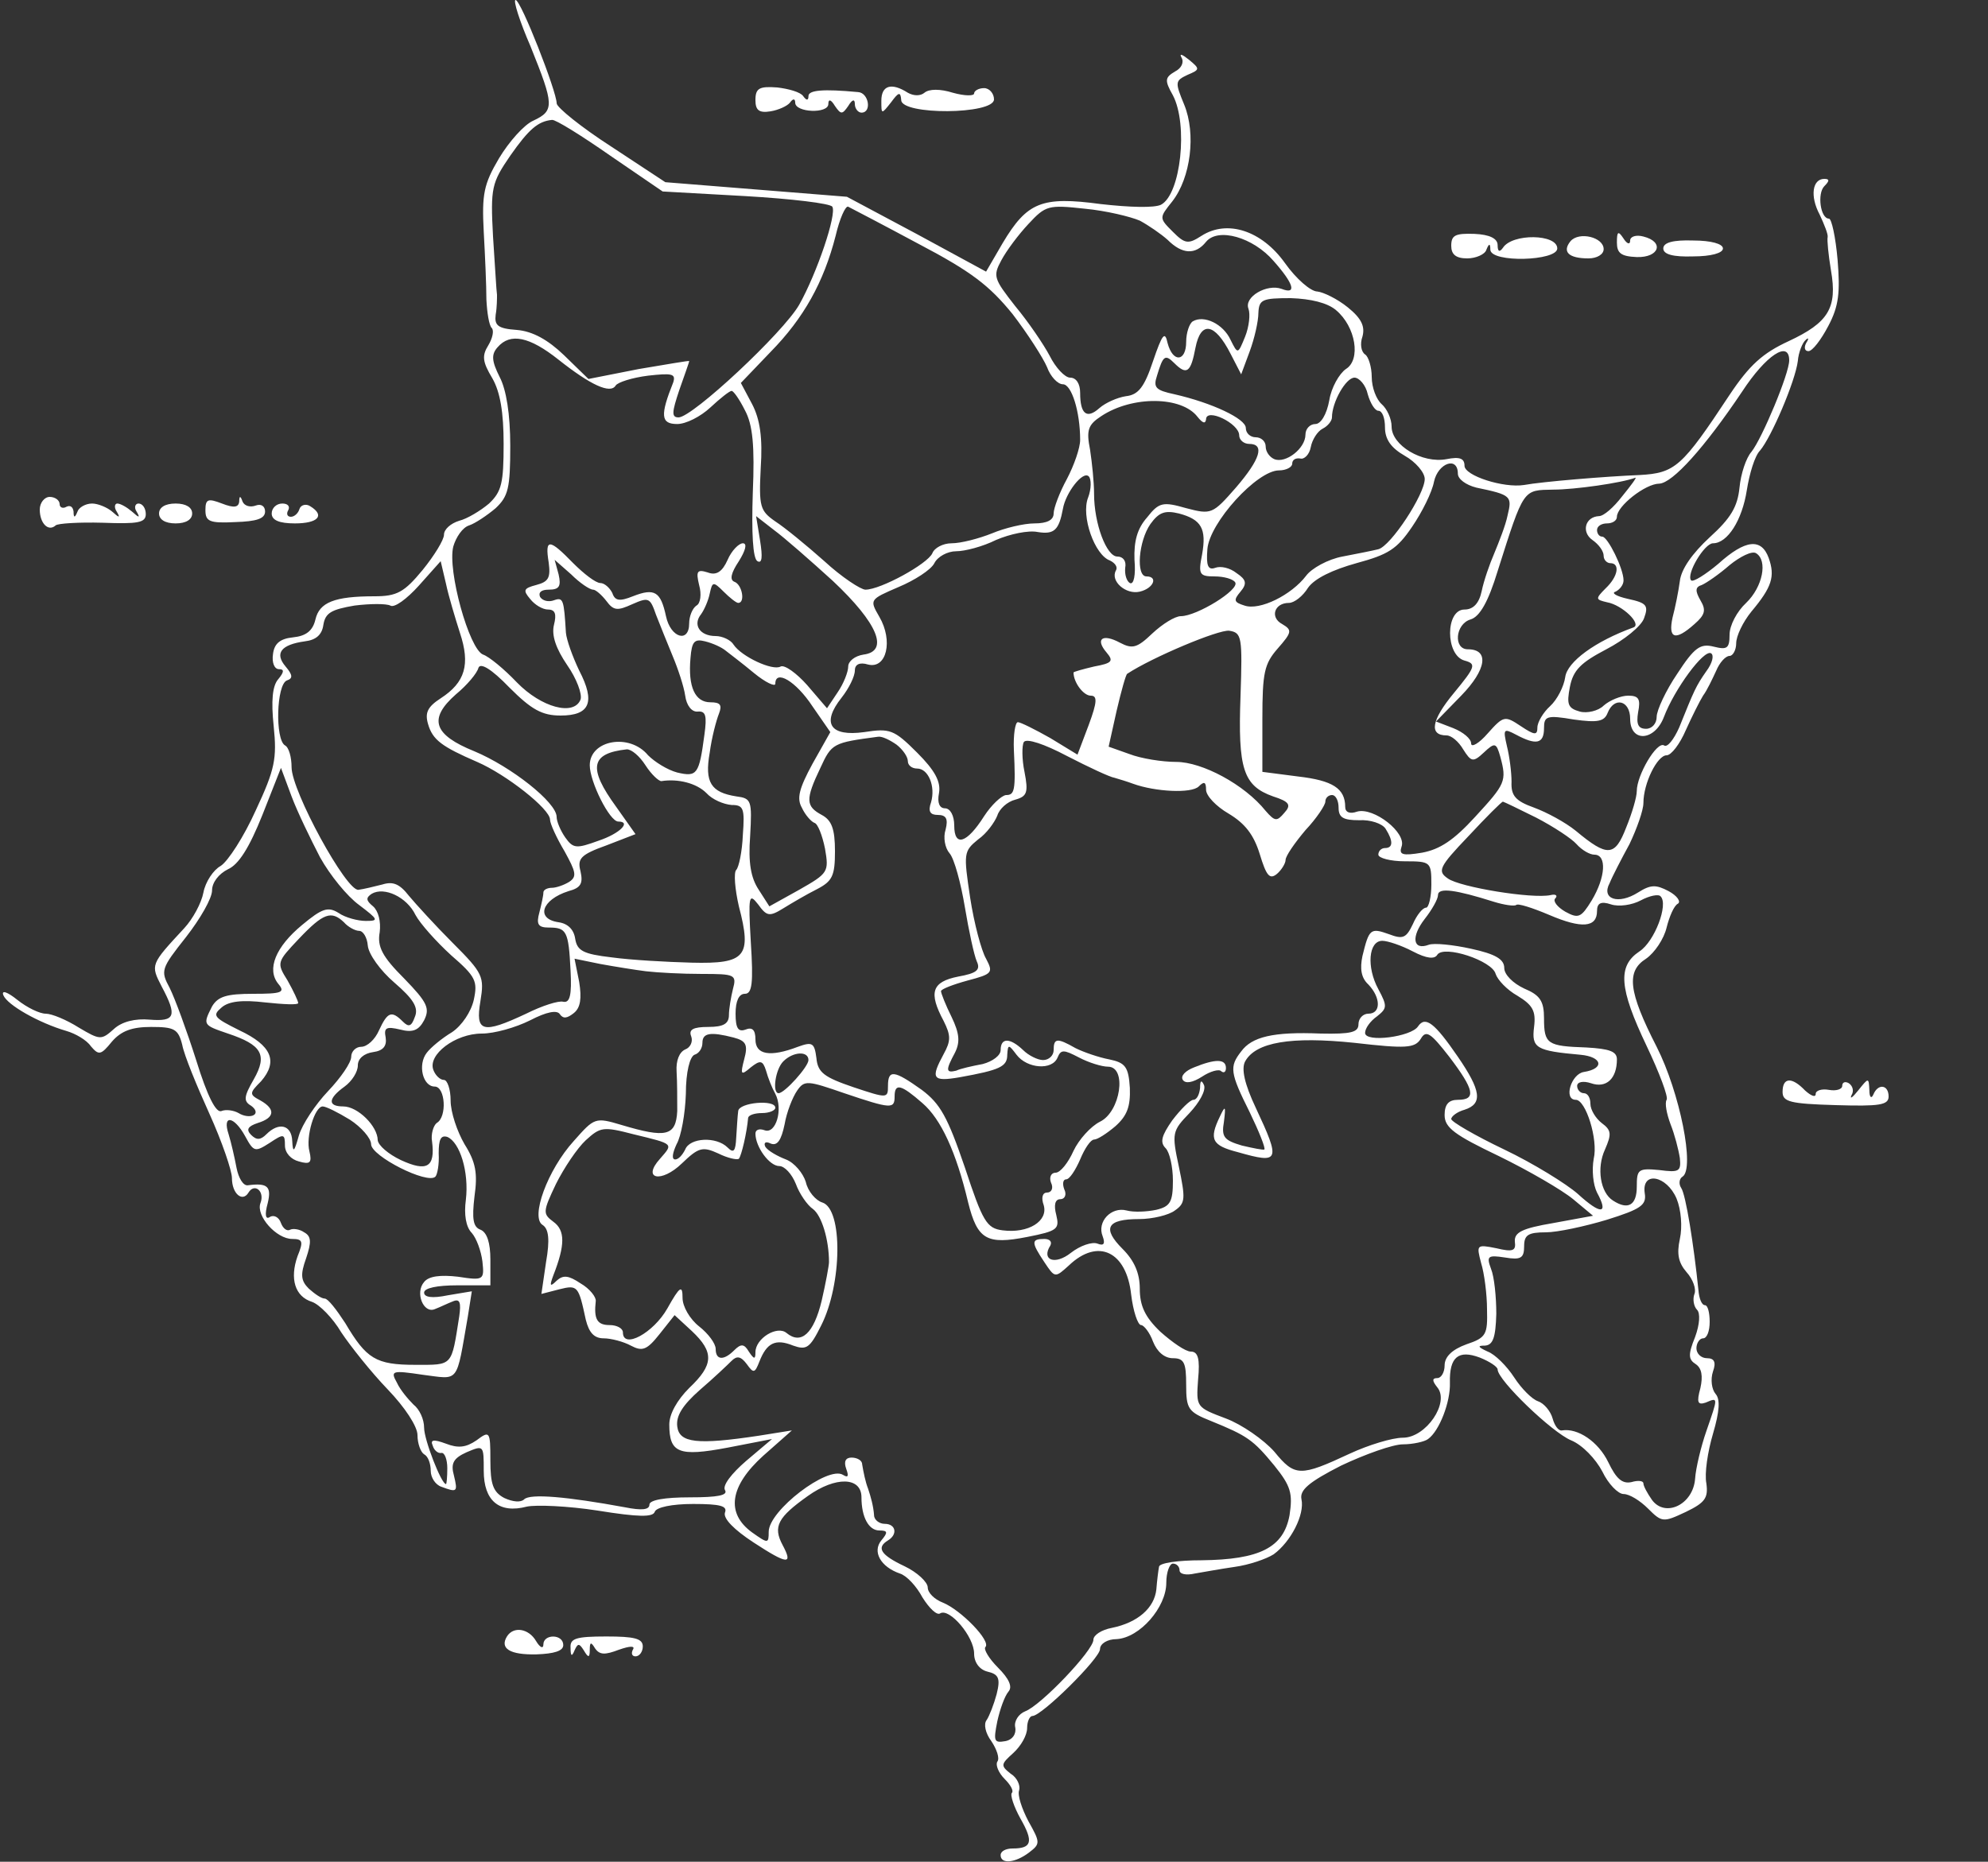 <?xml version="1.0" standalone="no"?>
<!DOCTYPE svg PUBLIC "-//W3C//DTD SVG 20010904//EN"
 "http://www.w3.org/TR/2001/REC-SVG-20010904/DTD/svg10.dtd">
<svg version="1.0" xmlns="http://www.w3.org/2000/svg"
 width="300pt" height="281pt" viewBox="0 0 300 281"
 preserveAspectRatio="xMidYMid meet">
<rect x="0" y="0" width="300" height="281" fill="#333333" stroke="none"/>
<g transform="translate(0,281) scale(0.1,-0.1)"
fill="#FFFFFF" stroke="none">
<path d="M801 2739 c35 -87 36 -96 4 -111 -14 -6 -37 -32 -52 -57 -23 -39 -26
-54 -23 -111 2 -36 4 -81 4 -102 1 -20 4 -39 8 -43 4 -4 1 -16 -5 -26 -10 -16
-9 -25 6 -50 12 -21 17 -52 17 -99 0 -59 -3 -72 -22 -90 -13 -11 -33 -23 -45
-26 -13 -4 -23 -13 -23 -21 0 -8 -15 -32 -32 -53 -28 -34 -39 -40 -73 -40 -60
0 -83 -9 -89 -35 -4 -17 -14 -25 -34 -27 -19 -2 -28 -9 -30 -25 -2 -13 2 -23
9 -23 8 0 8 -4 -1 -15 -9 -10 -11 -33 -7 -71 5 -49 2 -65 -27 -127 -18 -40
-42 -77 -53 -84 -11 -6 -23 -24 -26 -40 -3 -16 -16 -40 -29 -54 -51 -55 -51
-55 -34 -88 24 -45 20 -53 -18 -50 -22 2 -42 -3 -54 -14 -19 -17 -21 -17 -53
2 -19 12 -41 21 -50 21 -9 0 -28 9 -43 21 -15 12 -24 15 -21 7 6 -15 54 -42
95 -54 14 -4 31 -14 37 -23 12 -14 15 -14 32 7 14 16 30 22 59 22 35 0 41 -3
47 -27 3 -16 22 -62 41 -104 19 -42 34 -86 34 -97 0 -24 16 -37 25 -22 9 15
25 2 18 -16 -7 -19 24 -54 48 -54 16 0 17 -4 8 -26 -12 -34 -4 -61 22 -69 11
-4 31 -24 44 -46 14 -21 45 -60 70 -86 26 -27 45 -56 45 -69 0 -13 5 -26 10
-29 6 -3 10 -14 10 -25 0 -10 7 -21 16 -24 24 -9 25 -8 19 17 -5 18 -1 26 19
35 26 11 26 11 26 -28 0 -45 23 -65 65 -54 14 3 62 1 107 -6 62 -10 83 -10 86
-2 2 7 26 12 58 12 41 0 52 -3 48 -13 -3 -9 14 -26 43 -45 52 -34 60 -34 44
-4 -15 28 -7 42 38 74 42 30 81 29 81 -2 0 -30 11 -50 27 -50 13 0 13 -3 3
-15 -14 -17 -1 -40 28 -50 10 -3 25 -19 34 -36 10 -16 22 -28 27 -24 14 8 51
-35 51 -61 0 -13 8 -24 20 -27 17 -4 20 -10 14 -34 -4 -15 -11 -33 -15 -39 -5
-6 -2 -20 7 -32 8 -12 13 -26 9 -31 -3 -5 2 -17 11 -26 9 -9 14 -18 11 -21 -3
-3 3 -21 13 -39 20 -35 17 -45 -12 -45 -10 0 -18 -4 -18 -10 0 -14 22 -12 43
4 17 13 17 15 -1 47 -10 19 -17 40 -14 47 2 7 -3 19 -13 25 -15 12 -15 14 4
31 12 11 21 27 21 38 0 10 4 18 8 18 14 0 102 87 102 101 0 8 11 15 25 15 35
2 75 48 75 85 0 16 5 29 10 29 6 0 10 -5 10 -10 0 -6 10 -8 23 -5 12 2 39 7
60 10 22 3 48 12 59 19 26 19 47 60 42 83 -3 14 11 26 60 51 36 17 78 32 93
32 15 0 33 4 38 8 17 12 34 56 33 85 -1 39 13 50 45 38 15 -6 27 -14 27 -18 0
-16 82 -95 111 -107 17 -7 37 -28 47 -47 9 -19 24 -34 32 -34 9 0 25 -10 37
-22 21 -21 23 -21 57 -5 29 14 34 21 31 43 -3 15 2 48 10 75 10 34 11 52 4 60
-6 7 -8 22 -4 34 5 14 2 20 -9 20 -9 0 -16 7 -16 15 0 8 5 15 10 15 6 0 10 11
10 25 0 14 -3 25 -7 25 -5 0 -9 10 -10 23 -7 68 -19 144 -26 154 -4 6 -3 14 2
17 19 12 -4 127 -39 196 -43 84 -46 114 -16 133 13 9 27 30 31 47 4 16 11 33
17 36 5 3 -1 12 -14 19 -19 10 -27 10 -46 -2 -30 -19 -56 -10 -43 14 4 10 18
37 30 59 11 23 21 51 21 62 0 30 21 72 35 72 7 0 20 17 29 38 9 20 21 44 26
52 6 8 14 25 20 38 5 12 14 22 20 22 5 0 10 9 10 19 0 11 10 32 23 48 31 37
36 53 26 81 -11 30 -35 28 -76 -9 -19 -16 -38 -28 -41 -25 -8 9 20 56 33 56
22 0 44 35 51 80 4 25 12 52 20 60 17 20 53 104 57 135 1 13 7 28 12 32 4 4 5
2 1 -4 -4 -7 -3 -13 3 -13 6 0 19 17 30 38 16 30 18 51 14 100 -3 34 -9 62
-13 62 -13 0 -18 38 -7 49 8 8 8 11 0 11 -18 0 -22 -26 -7 -54 7 -15 13 -30
12 -34 -1 -4 1 -26 5 -50 10 -57 -4 -79 -64 -107 -39 -18 -59 -36 -89 -81 -72
-109 -82 -118 -136 -121 -50 -2 -147 -10 -174 -15 -31 -5 -90 14 -90 29 0 11
-7 14 -27 10 -37 -7 -83 21 -83 49 0 12 -7 27 -15 34 -8 7 -15 25 -15 41 0 15
-5 31 -10 34 -6 4 -8 16 -4 27 4 15 -1 27 -22 44 -16 13 -37 23 -46 24 -10 0
-32 19 -49 43 -35 49 -87 66 -126 41 -20 -13 -25 -12 -43 6 -21 21 -21 21 -1
46 28 36 36 102 18 146 -14 34 -14 36 5 45 19 8 19 9 2 23 -10 8 -15 10 -11 3
4 -7 0 -16 -10 -21 -15 -9 -16 -13 -3 -36 23 -44 12 -149 -18 -165 -10 -5 -47
-4 -91 1 -89 12 -111 3 -148 -59 l-25 -43 -105 57 -105 56 -137 11 -137 11
-82 54 c-45 29 -82 59 -82 65 0 18 -54 156 -62 156 -4 0 6 -32 23 -71z m120
-164 l79 -54 125 -7 c69 -4 128 -11 131 -16 7 -11 -23 -100 -50 -148 -24 -42
-161 -170 -182 -170 -11 0 -10 8 1 41 8 23 15 42 15 44 0 1 -34 -5 -76 -12
l-76 -15 -37 36 c-24 23 -47 36 -71 38 -29 2 -34 7 -32 23 2 11 2 25 2 30 -1
6 -3 45 -6 88 -4 74 -2 81 26 122 28 40 42 52 63 54 5 1 45 -24 88 -54z m465
-133 c80 -42 107 -63 142 -106 23 -30 46 -66 52 -80 5 -14 16 -26 24 -26 13 0
26 -41 26 -84 0 -12 -9 -38 -20 -59 -11 -20 -20 -44 -20 -52 0 -10 -10 -15
-29 -15 -16 0 -45 -7 -64 -15 -20 -8 -47 -15 -61 -15 -13 0 -26 -7 -29 -15 -7
-16 -78 -55 -101 -55 -7 0 -36 19 -62 43 -27 24 -60 51 -74 60 -23 16 -25 22
-22 81 3 45 -1 73 -13 96 l-17 32 45 47 c50 51 80 105 98 175 6 26 15 46 19
44 4 -2 52 -27 106 -56z m334 35 c13 -7 32 -20 42 -29 22 -22 42 -23 58 -3 18
22 71 7 102 -29 31 -35 35 -51 12 -42 -22 8 -57 -12 -50 -30 3 -8 1 -27 -5
-42 -11 -27 -11 -27 -22 -5 -11 24 -40 38 -57 28 -5 -3 -10 -17 -10 -31 0 -30
-20 -32 -28 -2 -4 19 -8 14 -22 -27 -13 -39 -22 -51 -41 -53 -13 -2 -31 -10
-40 -18 -19 -17 -29 -9 -29 23 0 14 -6 23 -15 23 -8 0 -22 15 -31 33 -9 17
-32 51 -52 75 -32 41 -34 45 -21 69 8 15 26 39 41 55 26 28 30 29 85 23 32 -3
69 -12 83 -18z m296 -135 c30 -25 38 -75 15 -89 -10 -7 -22 -28 -25 -47 -4
-22 -13 -36 -21 -36 -8 0 -15 -7 -15 -16 0 -21 -30 -44 -47 -37 -7 3 -13 11
-13 19 0 8 -7 14 -15 14 -8 0 -15 6 -15 14 0 14 -51 38 -108 51 -28 6 -32 10
-26 28 9 30 12 33 26 19 19 -19 25 -14 32 23 8 41 29 38 53 -9 l16 -31 13 35
c7 19 13 45 13 58 1 20 6 22 49 22 30 -1 55 -7 68 -18z m-1173 -75 c48 -38 78
-52 86 -39 3 5 25 12 49 15 36 4 42 3 38 -10 -20 -50 -19 -63 6 -63 13 0 35
11 50 25 15 14 29 25 32 25 3 0 12 -13 20 -29 12 -22 15 -54 12 -125 -2 -60 0
-99 7 -103 7 -4 8 6 4 31 l-6 37 27 -21 c15 -11 55 -46 89 -77 68 -64 85 -106
46 -111 -13 -2 -23 -10 -23 -18 0 -8 -7 -26 -16 -39 l-16 -24 -30 35 c-16 18
-34 31 -40 28 -12 -7 -59 15 -71 33 -4 7 -17 13 -27 13 -24 0 -35 17 -22 33 5
7 11 21 13 31 4 18 5 19 21 3 9 -9 19 -17 22 -17 11 0 6 28 -6 32 -7 3 -5 13
7 31 10 16 13 27 6 27 -6 0 -17 -11 -23 -25 -8 -18 -17 -24 -30 -19 -16 5 -18
2 -13 -19 4 -14 2 -28 -4 -31 -6 -4 -11 -16 -11 -27 0 -30 -28 -22 -35 11 -8
37 -17 43 -50 30 -20 -8 -27 -7 -31 5 -4 8 -12 15 -18 15 -7 0 -25 14 -41 30
-36 37 -43 38 -37 1 3 -23 0 -29 -19 -34 -19 -5 -20 -8 -9 -21 7 -9 19 -16 27
-16 11 0 13 -7 9 -23 -4 -16 3 -36 20 -61 14 -20 23 -44 20 -52 -10 -25 -59
-12 -96 26 -19 20 -42 39 -51 42 -21 8 -54 127 -45 163 4 14 14 29 24 32 9 3
27 15 40 26 19 18 22 30 22 94 0 48 -6 85 -16 104 -12 24 -13 34 -3 45 19 22
48 16 92 -19z m1857 -1 c0 -20 -41 -118 -57 -138 -8 -9 -16 -33 -18 -54 -3
-29 -13 -46 -45 -75 -26 -24 -43 -48 -45 -66 -2 -15 -7 -40 -11 -55 -7 -32 4
-36 33 -10 16 14 18 21 9 36 -8 14 -8 20 2 23 7 3 26 16 42 30 16 13 34 22 40
18 18 -11 10 -51 -15 -75 -14 -13 -25 -34 -25 -48 0 -21 -4 -23 -24 -18 -20 5
-29 -1 -55 -41 -17 -25 -31 -55 -31 -65 0 -10 -7 -18 -16 -18 -12 0 -15 7 -12
25 4 20 1 25 -15 25 -11 0 -28 -7 -37 -15 -8 -8 -25 -12 -36 -9 -18 5 -20 11
-15 37 5 26 17 37 55 57 27 14 53 35 57 47 7 19 4 23 -24 29 -18 4 -26 9 -19
11 6 3 12 10 12 17 0 18 -24 66 -32 66 -5 0 -8 5 -8 10 0 6 7 10 15 10 8 0 15
4 15 10 0 16 43 50 64 50 20 1 68 54 125 139 36 55 71 78 71 47z m-636 -51 c4
-14 11 -25 16 -25 6 0 10 -11 10 -25 0 -18 9 -31 30 -43 16 -9 30 -25 30 -35
0 -23 -51 -101 -70 -106 -8 -2 -33 -7 -54 -11 -22 -4 -47 -18 -55 -29 -22 -29
-70 -53 -93 -45 -16 5 -17 8 -6 21 10 12 9 18 -6 28 -10 8 -24 11 -32 8 -11
-4 -14 3 -12 28 3 40 75 119 108 119 11 0 20 5 20 10 0 6 5 9 12 8 6 -2 14 6
16 17 2 11 10 24 18 28 8 4 14 12 14 17 0 23 21 60 34 60 7 0 17 -11 20 -25z
m-257 -34 c8 -10 12 -11 13 -4 0 18 50 -6 50 -24 0 -7 7 -13 15 -13 24 0 17
-23 -20 -66 -35 -40 -37 -41 -75 -31 -35 10 -41 9 -59 -14 -15 -17 -20 -36
-19 -64 2 -23 -1 -38 -7 -35 -5 3 -8 13 -7 23 2 10 -3 17 -12 17 -16 0 -35 49
-35 95 0 17 -3 46 -6 66 -6 30 -3 38 17 51 47 31 121 30 145 -1z m393 -86 c0
-8 12 -17 28 -21 53 -11 54 -13 47 -42 -3 -15 -13 -40 -20 -57 -7 -16 -16 -42
-19 -57 -4 -19 -13 -28 -26 -28 -29 0 -29 -69 0 -77 18 -5 17 -9 -16 -49 -34
-41 -38 -64 -11 -64 7 0 18 -9 25 -21 12 -19 15 -20 31 -5 17 16 19 15 25 -6
10 -37 8 -41 -38 -91 -32 -35 -53 -49 -80 -54 -30 -5 -35 -3 -31 9 8 21 -42
60 -67 53 -11 -4 -18 -1 -18 7 0 28 -19 40 -71 46 l-54 7 0 80 c0 70 3 83 23
106 22 25 22 28 7 37 -19 10 -12 32 10 32 8 0 21 10 29 23 10 14 37 27 73 37
48 13 61 21 84 55 15 22 30 52 33 68 6 28 36 39 36 12z m-558 -36 c-11 -28 10
-87 33 -95 8 -4 12 -10 9 -15 -9 -16 15 -37 36 -32 21 5 28 23 10 23 -16 0
-12 53 6 79 13 18 22 21 43 16 34 -9 42 -23 35 -62 -6 -30 -4 -33 19 -33 14 0
28 -4 31 -9 7 -11 -58 -51 -82 -51 -9 0 -28 -12 -43 -26 -23 -22 -30 -24 -49
-14 -26 14 -38 6 -20 -15 11 -13 8 -16 -19 -21 -17 -4 -31 -8 -31 -9 0 -15 15
-35 26 -35 10 0 10 -9 -3 -44 l-17 -45 -41 25 c-23 13 -45 24 -49 24 -4 0 -7
-19 -6 -42 3 -62 1 -68 -12 -68 -7 -1 -22 -15 -33 -32 -26 -41 -45 -47 -45
-14 0 15 -6 26 -14 26 -8 0 -12 8 -9 23 3 17 -6 34 -33 61 -35 35 -41 37 -80
31 -51 -7 -65 13 -34 52 11 14 20 32 20 41 0 9 7 13 20 9 28 -7 38 36 17 72
-15 26 -15 26 29 45 24 10 49 26 54 36 5 10 20 18 33 18 13 0 40 7 60 17 21 9
49 15 63 12 25 -4 32 3 38 35 4 24 30 58 39 49 4 -4 4 -19 -1 -32z m806 2
c-13 -17 -28 -30 -35 -30 -21 -1 -27 -24 -10 -36 10 -7 17 -17 17 -24 0 -6 5
-11 10 -11 15 0 12 -20 -7 -38 -16 -16 -15 -17 2 -21 23 -4 53 -33 40 -38 -58
-21 -100 -52 -103 -75 -2 -14 -12 -34 -23 -44 -10 -9 -19 -24 -19 -32 0 -12
-4 -12 -25 2 -24 16 -26 16 -50 -11 -13 -15 -25 -22 -25 -15 0 7 -12 17 -27
23 l-26 10 38 39 c38 39 43 70 10 70 -22 0 -19 38 4 45 14 4 27 27 41 73 40
126 38 122 84 123 32 0 103 10 124 18 2 0 -7 -12 -20 -28z m-1754 -206 c16
-48 8 -75 -29 -99 -20 -13 -24 -22 -19 -39 7 -24 21 -34 74 -57 44 -19 110
-71 110 -87 0 -6 10 -28 22 -48 17 -31 19 -38 7 -46 -8 -5 -20 -9 -26 -9 -7 0
-13 -3 -13 -7 0 -5 -3 -18 -6 -30 -5 -18 -2 -23 14 -23 27 0 30 -5 33 -65 2
-37 -1 -49 -11 -47 -7 2 -32 -6 -56 -18 -66 -31 -77 -28 -69 19 6 37 4 42 -42
88 -26 26 -56 59 -66 71 -14 18 -24 22 -40 17 -12 -3 -28 -7 -36 -8 -18 -3
-101 149 -101 185 0 15 -4 30 -10 33 -15 9 -13 92 3 98 9 3 9 8 -2 21 -17 20
-7 33 29 38 17 2 26 10 28 25 3 18 12 23 47 29 24 3 48 3 54 0 6 -4 25 10 43
30 l33 37 8 -34 c4 -19 14 -52 21 -74z m201 65 c4 0 13 -8 20 -17 11 -15 17
-15 39 -5 25 11 27 10 36 -16 6 -15 17 -43 25 -62 8 -19 17 -46 19 -60 2 -15
10 -25 19 -24 12 1 14 -6 10 -35 -8 -60 -11 -64 -41 -57 -15 4 -34 16 -44 26
-28 34 -88 23 -88 -15 0 -25 30 -85 43 -85 20 0 3 -18 -30 -29 -33 -12 -38
-12 -50 5 -7 10 -13 24 -13 31 0 22 -69 76 -124 99 -62 25 -70 49 -28 86 17
14 32 32 34 40 3 8 19 -1 47 -30 33 -33 49 -42 77 -42 44 0 53 20 28 68 -10
21 -19 46 -20 57 -3 50 -4 54 -18 49 -8 -3 -17 -1 -21 5 -3 7 2 11 13 11 16 0
19 5 15 23 l-6 22 25 -22 c13 -13 28 -23 33 -23z m977 -161 c-4 -109 4 -135
49 -151 25 -8 28 -13 17 -25 -11 -13 -14 -13 -28 3 -32 40 -96 74 -135 74 -21
0 -53 5 -71 12 l-31 11 12 54 c7 30 14 55 16 56 38 25 138 67 154 65 19 -3 20
-9 17 -99z m-777 69 c5 -4 25 -19 43 -34 17 -14 32 -21 32 -16 0 22 31 4 56
-34 l27 -39 -27 -48 c-20 -37 -24 -52 -16 -66 5 -11 14 -21 19 -23 5 -1 12
-19 16 -39 6 -35 5 -37 -39 -62 l-45 -25 -16 25 c-12 18 -16 41 -13 81 3 54 2
57 -21 60 -38 6 -48 21 -40 66 3 23 10 49 14 59 5 13 2 17 -13 17 -23 0 -34
23 -30 67 2 25 6 29 22 25 12 -3 25 -9 31 -14z m1480 -31 c-16 -23 -18 -28
-41 -85 -8 -18 -18 -31 -23 -27 -11 6 -41 -45 -41 -69 0 -9 -7 -33 -16 -55
-17 -44 -28 -45 -76 -5 -16 13 -44 28 -63 35 -28 10 -35 18 -34 39 0 14 -3 38
-7 54 -6 26 -5 27 14 17 30 -16 42 -14 42 10 0 18 4 20 45 13 36 -5 46 -3 51
10 10 25 34 19 34 -9 0 -36 37 -34 51 3 16 42 60 102 71 96 5 -3 2 -15 -7 -27z
m-1222 -111 c9 -7 17 -18 17 -25 0 -6 6 -11 14 -11 17 0 28 -27 21 -51 -5 -14
-1 -19 10 -19 13 0 16 -6 12 -22 -4 -12 -1 -28 6 -36 7 -8 17 -45 23 -81 6
-36 14 -73 18 -82 6 -13 0 -18 -28 -23 -40 -8 -45 -24 -22 -67 11 -22 11 -30
0 -50 -20 -37 -17 -42 24 -35 61 11 72 16 72 34 1 16 2 16 14 0 16 -21 54 -24
62 -4 5 12 9 12 32 0 15 -8 35 -14 44 -14 29 0 19 -68 -12 -83 -14 -7 -32 -27
-40 -44 -8 -18 -20 -33 -27 -33 -7 0 -10 -7 -7 -15 4 -8 1 -15 -6 -15 -7 0 -9
-8 -5 -19 7 -24 -23 -43 -62 -38 -24 3 -30 13 -57 95 -26 76 -37 96 -65 117
-42 30 -51 31 -51 6 0 -19 -1 -19 -52 -2 -44 15 -54 22 -56 44 -3 23 -6 25
-28 17 -42 -16 -64 -12 -64 11 0 15 -5 19 -15 15 -11 -4 -15 2 -15 24 0 19 5
30 14 30 11 0 13 16 9 78 -4 70 -3 75 11 57 13 -18 17 -19 38 -6 13 8 35 21
51 29 23 12 27 20 27 57 0 34 -5 47 -20 55 -24 13 -25 23 -2 71 17 37 19 38
87 47 6 1 18 -5 28 -12z m329 -50 c7 -2 20 -6 28 -9 33 -12 88 -15 99 -4 8 8
11 7 11 -5 0 -9 15 -25 34 -36 25 -15 38 -32 47 -61 10 -33 15 -39 26 -30 7 6
13 16 13 21 0 6 14 26 30 45 17 18 30 38 30 43 0 6 5 10 10 10 6 0 10 -9 10
-19 0 -15 7 -19 31 -19 17 1 35 -5 40 -13 12 -19 11 -29 -1 -29 -5 0 -10 -4
-10 -10 0 -5 18 -10 40 -10 39 0 40 -1 40 -35 0 -19 -4 -35 -8 -35 -5 0 -14
-11 -20 -25 -10 -21 -15 -23 -36 -15 -28 10 -30 8 -40 -33 -4 -19 -2 -33 9
-43 19 -20 19 -44 0 -44 -8 0 -15 -7 -15 -16 0 -12 -11 -15 -57 -14 -72 3
-104 -5 -120 -27 -18 -23 -17 -32 13 -92 14 -29 24 -54 22 -56 -2 -1 -17 2
-34 6 -27 8 -31 13 -27 36 3 24 2 25 -6 8 -17 -35 -12 -44 27 -54 63 -18 65
-14 27 67 -17 36 -22 59 -16 70 16 29 69 38 165 28 78 -9 91 -8 100 6 8 14 15
9 43 -27 38 -50 41 -65 13 -65 -14 0 -20 -7 -20 -23 0 -19 15 -30 82 -62 45
-22 95 -51 112 -65 l30 -25 -60 -11 c-47 -8 -59 -14 -58 -28 2 -14 -3 -16 -28
-10 -30 6 -30 5 -23 -22 5 -16 9 -48 9 -70 1 -38 -1 -43 -31 -53 -22 -8 -33
-19 -33 -32 0 -10 -5 -19 -11 -19 -8 0 -8 -4 0 -14 19 -23 -17 -76 -52 -76
-16 0 -52 -11 -80 -24 -75 -35 -83 -35 -114 3 -16 18 -49 41 -73 50 -45 17
-45 17 -42 59 3 31 0 42 -11 42 -8 0 -28 14 -46 30 -23 22 -31 39 -31 65 0 23
-8 42 -26 60 -31 31 -24 45 25 45 20 0 45 6 54 13 16 11 16 18 6 66 -11 51
-10 54 16 81 15 16 25 34 22 42 -4 9 -6 7 -6 -4 -1 -10 -5 -18 -10 -18 -5 0
-19 -14 -32 -31 -16 -23 -19 -33 -10 -42 6 -6 11 -28 11 -49 0 -32 -4 -39 -25
-44 -14 -3 -34 -4 -45 -1 -23 6 -45 -17 -36 -39 4 -11 2 -15 -8 -11 -8 3 -26
-3 -40 -14 -24 -19 -45 -11 -31 11 3 6 -1 10 -9 10 -20 0 -20 -5 0 -35 16 -24
16 -24 37 -5 44 42 87 21 94 -44 3 -25 10 -46 15 -46 4 0 13 -11 18 -25 6 -15
17 -25 30 -25 17 0 20 -7 20 -40 0 -37 3 -41 38 -55 54 -22 63 -28 95 -67 25
-31 28 -42 23 -75 -9 -49 -45 -67 -133 -68 -35 0 -64 -4 -64 -10 -1 -5 -3 -21
-4 -34 -3 -28 -28 -50 -67 -58 -16 -3 -28 -11 -28 -18 0 -16 -79 -99 -103
-108 -10 -4 -17 -15 -15 -24 2 -10 -4 -19 -15 -21 -17 -3 -18 0 -12 30 4 18
11 38 17 45 6 7 1 19 -16 36 -14 14 -22 28 -19 31 9 9 -37 56 -64 67 -13 5
-23 15 -23 23 0 8 -16 23 -35 32 -36 17 -43 28 -25 39 15 9 12 25 -5 25 -8 0
-16 6 -16 13 -1 14 -5 28 -9 40 -4 10 -7 25 -9 37 0 6 -8 10 -16 10 -9 0 -12
-6 -8 -17 4 -11 3 -14 -5 -9 -23 14 -112 -54 -112 -86 0 -18 -1 -18 -25 -1
-40 29 -34 70 17 116 l43 38 -50 -8 c-93 -14 -120 -11 -123 14 -2 16 8 32 34
55 21 18 42 38 48 44 8 8 14 7 23 -5 10 -14 12 -14 19 4 11 28 24 35 51 24 20
-7 25 -4 42 30 32 63 33 176 2 186 -10 3 -22 17 -25 31 -4 13 -17 29 -30 34
-13 5 -27 13 -31 19 -3 6 0 9 8 5 10 -4 16 5 21 29 3 18 12 41 19 51 11 16 16
15 71 -4 71 -24 76 -24 76 -5 0 21 10 18 42 -10 28 -24 51 -74 69 -150 14 -56
28 -64 89 -52 46 9 49 12 44 33 -4 15 -2 24 6 24 7 0 10 7 6 15 -3 8 -2 15 3
15 5 0 14 14 21 30 7 17 16 30 21 30 5 0 19 9 32 20 18 16 23 30 22 58 -2 32
-7 38 -31 43 -16 3 -39 11 -51 17 -28 16 -33 15 -33 -3 0 -8 -7 -15 -16 -15
-8 0 -22 7 -30 15 -20 19 -34 19 -34 0 0 -8 -12 -17 -27 -21 -16 -3 -34 -7
-40 -10 -16 -4 -16 1 -2 27 8 16 7 29 -5 54 -9 18 -16 36 -16 39 0 3 18 10 40
16 38 10 39 12 28 33 -7 12 -18 53 -24 92 -10 67 -10 70 12 88 13 9 25 26 29
36 3 10 15 21 27 24 18 5 20 11 14 42 -4 19 -4 40 -1 45 4 6 31 -3 65 -21 33
-17 65 -32 72 -33z m-708 19 c9 -14 20 -24 24 -24 25 4 53 -3 68 -18 9 -10 26
-17 38 -18 18 0 20 -5 17 -45 -1 -25 -6 -49 -10 -53 -4 -4 -2 -29 4 -55 20
-76 10 -87 -71 -85 -38 1 -92 4 -121 8 -43 5 -52 10 -55 28 -2 14 -11 23 -25
25 -35 5 -26 34 15 47 19 5 22 12 18 30 -5 19 0 25 39 39 l44 17 -29 41 c-43
59 -39 81 16 87 7 0 19 -10 28 -24z m-491 -139 c15 -27 41 -59 59 -72 29 -22
30 -24 10 -24 -12 0 -31 5 -41 12 -16 10 -25 7 -55 -18 -40 -33 -54 -67 -36
-89 11 -13 5 -15 -38 -15 -40 0 -53 -4 -62 -19 -14 -28 -14 -28 24 -41 51 -17
60 -32 39 -69 -15 -26 -16 -33 -4 -40 7 -5 9 -11 4 -14 -5 -3 -15 -2 -23 3 -7
4 -19 6 -26 3 -8 -3 -21 22 -38 77 -14 44 -32 93 -40 109 -14 26 -13 29 25 77
21 27 39 58 39 70 0 12 10 25 24 32 16 7 32 32 52 82 l28 71 16 -43 c9 -24 29
-65 43 -92z m1835 60 c27 -14 54 -32 61 -40 8 -9 20 -16 27 -16 19 0 17 -34
-4 -69 -16 -26 -20 -28 -40 -17 -12 7 -19 16 -15 20 4 4 1 7 -7 5 -28 -6 -137
12 -155 25 -16 11 -14 17 31 64 27 29 50 52 52 52 1 0 24 -11 50 -24z m-1691
-147 c7 -13 31 -40 54 -61 37 -32 40 -39 34 -67 -4 -18 -18 -39 -33 -49 -15
-9 -32 -23 -38 -31 -14 -18 -6 -51 12 -51 16 0 19 -46 3 -55 -5 -4 -9 -17 -7
-28 5 -39 -8 -46 -47 -28 -19 9 -34 22 -35 30 0 21 -30 51 -52 51 -24 0 -23
12 2 30 11 8 20 22 20 32 0 10 9 18 23 20 15 2 21 9 19 22 -3 15 1 17 22 12
19 -5 28 -1 36 14 9 18 5 27 -30 63 -33 33 -41 48 -37 70 2 16 -2 32 -10 39
-11 9 -11 13 -2 19 19 11 53 -5 66 -32z m1627 20 c16 -5 31 -7 34 -5 2 3 24
-4 50 -15 49 -21 72 -19 72 6 0 12 6 15 21 10 12 -4 32 -1 45 6 13 7 27 10 30
6 12 -12 -9 -68 -32 -83 -33 -22 -31 -55 11 -143 19 -40 33 -77 30 -81 -3 -5
0 -21 6 -37 6 -15 12 -38 14 -51 2 -20 -1 -22 -31 -18 -32 3 -34 1 -34 -25 0
-28 -13 -36 -36 -21 -19 12 -25 49 -12 77 10 23 10 29 -5 40 -9 7 -17 20 -17
29 0 9 -4 16 -10 16 -5 0 -10 5 -10 11 0 6 9 8 21 4 23 -8 39 7 39 36 0 12
-11 16 -46 18 -59 2 -64 5 -64 44 0 26 -6 35 -30 45 -17 8 -30 21 -30 31 0 13
-13 21 -50 29 -27 6 -56 9 -64 6 -24 -9 -27 12 -6 39 11 14 20 30 20 36 0 12
27 8 84 -10z m-1735 -31 c6 -7 17 -13 23 -13 6 0 12 -10 13 -22 1 -13 19 -38
40 -56 29 -25 37 -38 31 -52 -5 -14 -9 -16 -18 -7 -17 17 -23 15 -36 -13 -6
-14 -18 -25 -27 -25 -8 0 -15 -7 -15 -15 0 -9 -16 -32 -35 -52 -19 -20 -39
-50 -44 -67 -7 -25 -9 -27 -10 -8 -1 24 -20 29 -39 10 -9 -9 -15 -9 -23 -1 -8
8 -5 13 10 18 26 8 27 21 4 34 -17 9 -17 11 1 29 26 30 16 54 -33 77 -38 19
-41 22 -27 34 11 10 32 12 66 8 28 -3 50 -4 50 -1 0 3 -7 18 -16 34 -17 27
-16 28 17 63 37 39 49 43 68 25z m1613 -44 c21 -11 33 -12 37 -5 10 15 83 -9
88 -29 3 -9 17 -24 33 -33 23 -14 28 -23 25 -47 -4 -32 3 -36 70 -42 33 -3 37
-21 5 -26 -19 -3 -31 -42 -12 -42 15 0 34 -60 27 -89 -3 -17 -1 -39 5 -51 18
-33 6 -34 -29 -2 -17 15 -67 46 -111 67 -44 21 -80 42 -80 46 0 4 9 11 20 14
28 9 25 29 -10 80 -35 51 -49 62 -60 46 -10 -16 -80 -25 -80 -10 0 7 8 18 18
25 15 12 16 15 2 41 -18 33 -15 73 6 73 8 0 29 -7 46 -16z m-1157 -30 c17 -2
54 -4 84 -4 50 0 53 -1 47 -23 -3 -12 -6 -30 -6 -39 0 -13 -8 -18 -31 -18 -23
0 -30 -4 -26 -14 3 -8 -1 -17 -9 -20 -9 -4 -14 -17 -13 -33 1 -16 1 -43 1 -60
-2 -38 -17 -41 -84 -21 -40 12 -41 11 -72 -24 -40 -44 -66 -116 -47 -127 9 -6
11 -22 5 -56 l-7 -48 27 7 c28 7 29 5 40 -46 5 -20 13 -28 27 -28 11 0 30 -5
41 -11 17 -9 24 -7 43 17 l23 29 26 -24 c34 -32 33 -51 -4 -86 -18 -18 -30
-39 -30 -55 0 -43 14 -49 88 -35 l67 13 -39 -33 c-22 -19 -36 -37 -32 -44 5
-8 -11 -11 -53 -11 -38 0 -61 -4 -61 -11 0 -8 -12 -9 -37 -4 -87 16 -143 21
-152 12 -5 -5 -17 -4 -30 2 -17 9 -21 21 -21 57 0 44 -1 45 -21 30 -16 -11
-28 -12 -46 -5 -19 7 -24 6 -20 -3 2 -7 8 -12 13 -11 5 1 9 -10 9 -23 0 -13
-1 -24 -2 -24 -7 0 -33 67 -33 85 0 13 -7 28 -16 35 -8 8 -20 22 -25 33 -10
18 -8 19 39 12 56 -7 50 -15 68 88 l6 38 -36 -6 c-24 -5 -36 -3 -36 4 0 7 20
11 50 11 l50 0 0 39 c0 25 -5 41 -15 45 -11 4 -13 16 -9 50 5 35 2 52 -15 79
-11 19 -21 48 -21 66 0 17 -5 31 -10 31 -6 0 -13 7 -16 15 -9 23 33 55 73 55
19 0 51 9 73 20 25 13 41 16 45 9 5 -7 11 -6 21 2 10 8 12 22 8 47 l-7 35 39
-8 c22 -4 53 -9 69 -11z m132 -100 c19 -5 22 -11 16 -33 -6 -23 -5 -25 10 -12
14 11 18 11 23 -5 3 -11 9 -26 14 -35 12 -23 1 -61 -16 -55 -8 3 -14 1 -14 -5
0 -20 21 -49 36 -49 8 0 19 -12 25 -27 5 -14 17 -32 26 -38 13 -10 24 -46 24
-80 0 -5 -5 -32 -11 -58 -12 -50 -31 -67 -53 -49 -14 12 -47 -8 -47 -29 0 -11
-2 -11 -10 1 -7 12 -12 12 -22 2 -16 -16 -28 -15 -28 2 0 8 -11 23 -25 34 -14
11 -25 30 -25 43 0 20 -4 18 -23 -16 -21 -37 -67 -62 -67 -36 0 6 -9 11 -20
11 -19 0 -24 9 -21 36 1 6 -9 19 -23 27 -18 12 -26 13 -36 4 -10 -10 -11 -8
-5 8 18 46 18 68 0 81 -16 12 -16 15 4 57 12 24 32 54 45 66 22 20 26 21 72 9
62 -15 60 -14 40 -37 -28 -31 2 -37 33 -7 25 24 31 26 55 15 14 -7 28 -10 31
-8 4 5 12 39 14 62 1 4 10 7 21 7 11 0 20 4 20 8 0 13 -55 8 -56 -5 -1 -7 -2
-25 -3 -40 -1 -21 -4 -24 -13 -15 -17 17 -57 15 -64 -3 -4 -8 -10 -15 -15 -15
-6 0 -4 10 2 23 7 12 13 46 14 76 0 33 6 56 13 59 7 2 12 10 12 18 0 15 12 17
47 8z m113 -34 c0 -10 -36 -50 -45 -50 -10 0 -5 36 7 48 15 15 38 16 38 2z
m-692 -90 c17 -11 32 -28 32 -37 0 -18 85 -61 97 -49 3 3 6 19 5 35 0 21 3 28
13 25 19 -8 33 -53 28 -95 -3 -22 0 -41 9 -50 7 -8 14 -27 16 -43 3 -28 2 -29
-37 -23 -26 3 -44 1 -51 -8 -14 -16 -1 -48 16 -41 8 3 20 9 28 12 10 4 12 -2
9 -23 -12 -76 -9 -73 -66 -73 -60 0 -74 9 -106 63 -13 20 -26 37 -31 37 -5 0
-15 7 -24 15 -12 12 -13 21 -4 46 8 24 8 33 -3 39 -7 5 -17 6 -21 4 -5 -3 -11
2 -14 10 -3 9 -11 13 -17 9 -6 -4 -8 3 -3 21 6 25 0 31 -30 27 -7 -1 -14 11
-17 26 -3 16 -8 38 -12 51 -10 30 8 28 25 -3 13 -24 15 -24 37 -10 21 14 23
14 23 -4 0 -11 9 -21 21 -24 17 -5 20 -2 16 15 -6 22 8 68 20 68 5 0 23 -9 41
-20z m2002 -119 c7 -17 9 -43 5 -61 -5 -23 -2 -36 10 -50 10 -11 15 -26 12
-33 -3 -8 -1 -19 4 -24 5 -5 4 -22 -3 -41 -11 -27 -10 -34 1 -41 9 -6 11 -18
7 -36 -6 -22 -4 -26 8 -22 19 8 19 9 1 -43 -8 -23 -16 -56 -17 -72 -3 -39 -45
-59 -65 -32 -7 10 -13 21 -13 25 0 4 -8 5 -18 2 -14 -3 -23 5 -35 30 -15 31
-46 52 -70 48 -5 -1 -11 7 -14 18 -3 11 -13 23 -22 26 -9 3 -25 19 -36 36 -11
17 -29 35 -40 39 -15 7 -16 9 -4 9 12 1 16 12 17 48 0 25 -3 56 -8 68 -7 19
-5 21 21 17 24 -4 29 -1 29 17 0 17 6 21 33 21 17 0 59 9 92 19 51 16 60 22
57 40 -5 34 33 27 48 -8z"/>
<path d="M1802 1199 c-13 -5 -21 -13 -17 -19 4 -6 15 -4 29 5 12 8 26 12 29 8
4 -3 7 -1 7 5 0 14 -16 14 -48 1z"/>
<path d="M1140 2659 c0 -15 5 -20 23 -17 12 2 25 8 29 13 5 7 8 6 8 0 0 -15
50 -17 50 -2 0 8 4 7 10 -3 9 -13 11 -13 20 0 6 10 10 11 10 3 0 -7 5 -13 10
-13 16 0 11 30 -5 31 -53 5 -75 3 -75 -6 0 -7 -3 -7 -8 0 -4 6 -22 11 -39 13
-27 2 -33 -1 -33 -19z"/>
<path d="M1330 2658 c0 -21 0 -21 15 -2 11 15 14 16 15 3 0 -23 140 -22 140 1
0 9 -7 17 -15 17 -8 0 -15 -4 -15 -8 0 -4 -14 -4 -32 1 -19 6 -36 6 -43 0 -6
-5 -16 -5 -25 0 -25 16 -40 11 -40 -12z"/>
<path d="M2190 2439 c0 -13 7 -19 24 -19 13 0 27 6 29 13 4 10 6 10 6 0 1 -20
101 -17 101 2 0 22 -68 23 -82 1 -5 -7 -8 -6 -8 4 0 10 -12 16 -35 17 -29 1
-35 -2 -35 -18z"/>
<path d="M2370 2446 c-13 -16 -3 -26 27 -26 13 0 23 6 23 14 0 18 -37 27 -50
12z"/>
<path d="M2440 2444 c0 -16 6 -21 30 -22 34 -1 42 23 10 31 -11 3 -20 0 -20
-6 0 -7 -5 -5 -10 3 -8 12 -10 11 -10 -6z"/>
<path d="M2510 2435 c0 -9 15 -13 45 -12 27 0 45 5 45 12 0 7 -18 12 -45 12
-30 1 -45 -3 -45 -12z"/>
<path d="M60 2041 c0 -21 13 -34 24 -24 3 3 35 5 71 4 53 -2 65 0 65 13 0 9
-5 16 -11 16 -5 0 -7 -6 -3 -12 6 -10 4 -10 -7 0 -7 6 -17 12 -22 12 -4 0 -5
-6 -1 -12 6 -10 4 -10 -7 0 -7 6 -21 12 -30 12 -10 0 -20 -6 -22 -12 -4 -10
-6 -10 -6 0 -1 7 -5 10 -11 7 -5 -3 -10 -1 -10 4 0 6 -7 11 -15 11 -8 0 -15
-9 -15 -19z"/>
<path d="M310 2040 c0 -17 6 -20 45 -18 32 1 45 5 45 16 0 8 -6 12 -14 9 -8
-3 -17 -1 -20 6 -3 9 -5 9 -5 0 -1 -9 -8 -10 -26 -3 -21 8 -25 7 -25 -10z"/>
<path d="M240 2035 c0 -9 9 -15 25 -15 16 0 25 6 25 15 0 9 -9 15 -25 15 -16
0 -25 -6 -25 -15z"/>
<path d="M410 2035 c0 -10 11 -15 35 -15 35 0 46 12 23 26 -6 4 -14 2 -16 -4
-2 -7 -8 -12 -13 -12 -6 0 -7 5 -4 10 3 6 -1 10 -9 10 -9 0 -16 -7 -16 -15z"/>
<path d="M2690 1162 c0 -15 11 -18 80 -20 66 -2 80 0 80 13 0 18 -16 20 -23 3
-3 -7 -6 -4 -6 6 -1 20 -1 20 -17 0 -8 -10 -13 -14 -10 -7 4 6 2 14 -4 18 -5
3 -10 2 -10 -4 0 -5 -9 -8 -20 -6 -11 2 -20 -1 -20 -6 0 -6 -7 -3 -16 5 -20
21 -34 20 -34 -2z"/>
<path d="M765 340 c-11 -18 4 -28 45 -27 26 1 40 5 40 14 0 17 -30 17 -30 1 0
-7 -5 -5 -11 5 -11 19 -34 23 -44 7z"/>
<path d="M861 323 c0 -13 2 -14 6 -4 5 11 7 11 14 0 7 -12 9 -11 9 1 0 12 2
12 8 2 7 -10 15 -10 36 -2 17 6 25 6 21 0 -3 -6 -1 -10 4 -10 6 0 11 7 11 15
0 12 -13 15 -55 15 -46 0 -55 -3 -54 -17z"/>
</g>
</svg>
